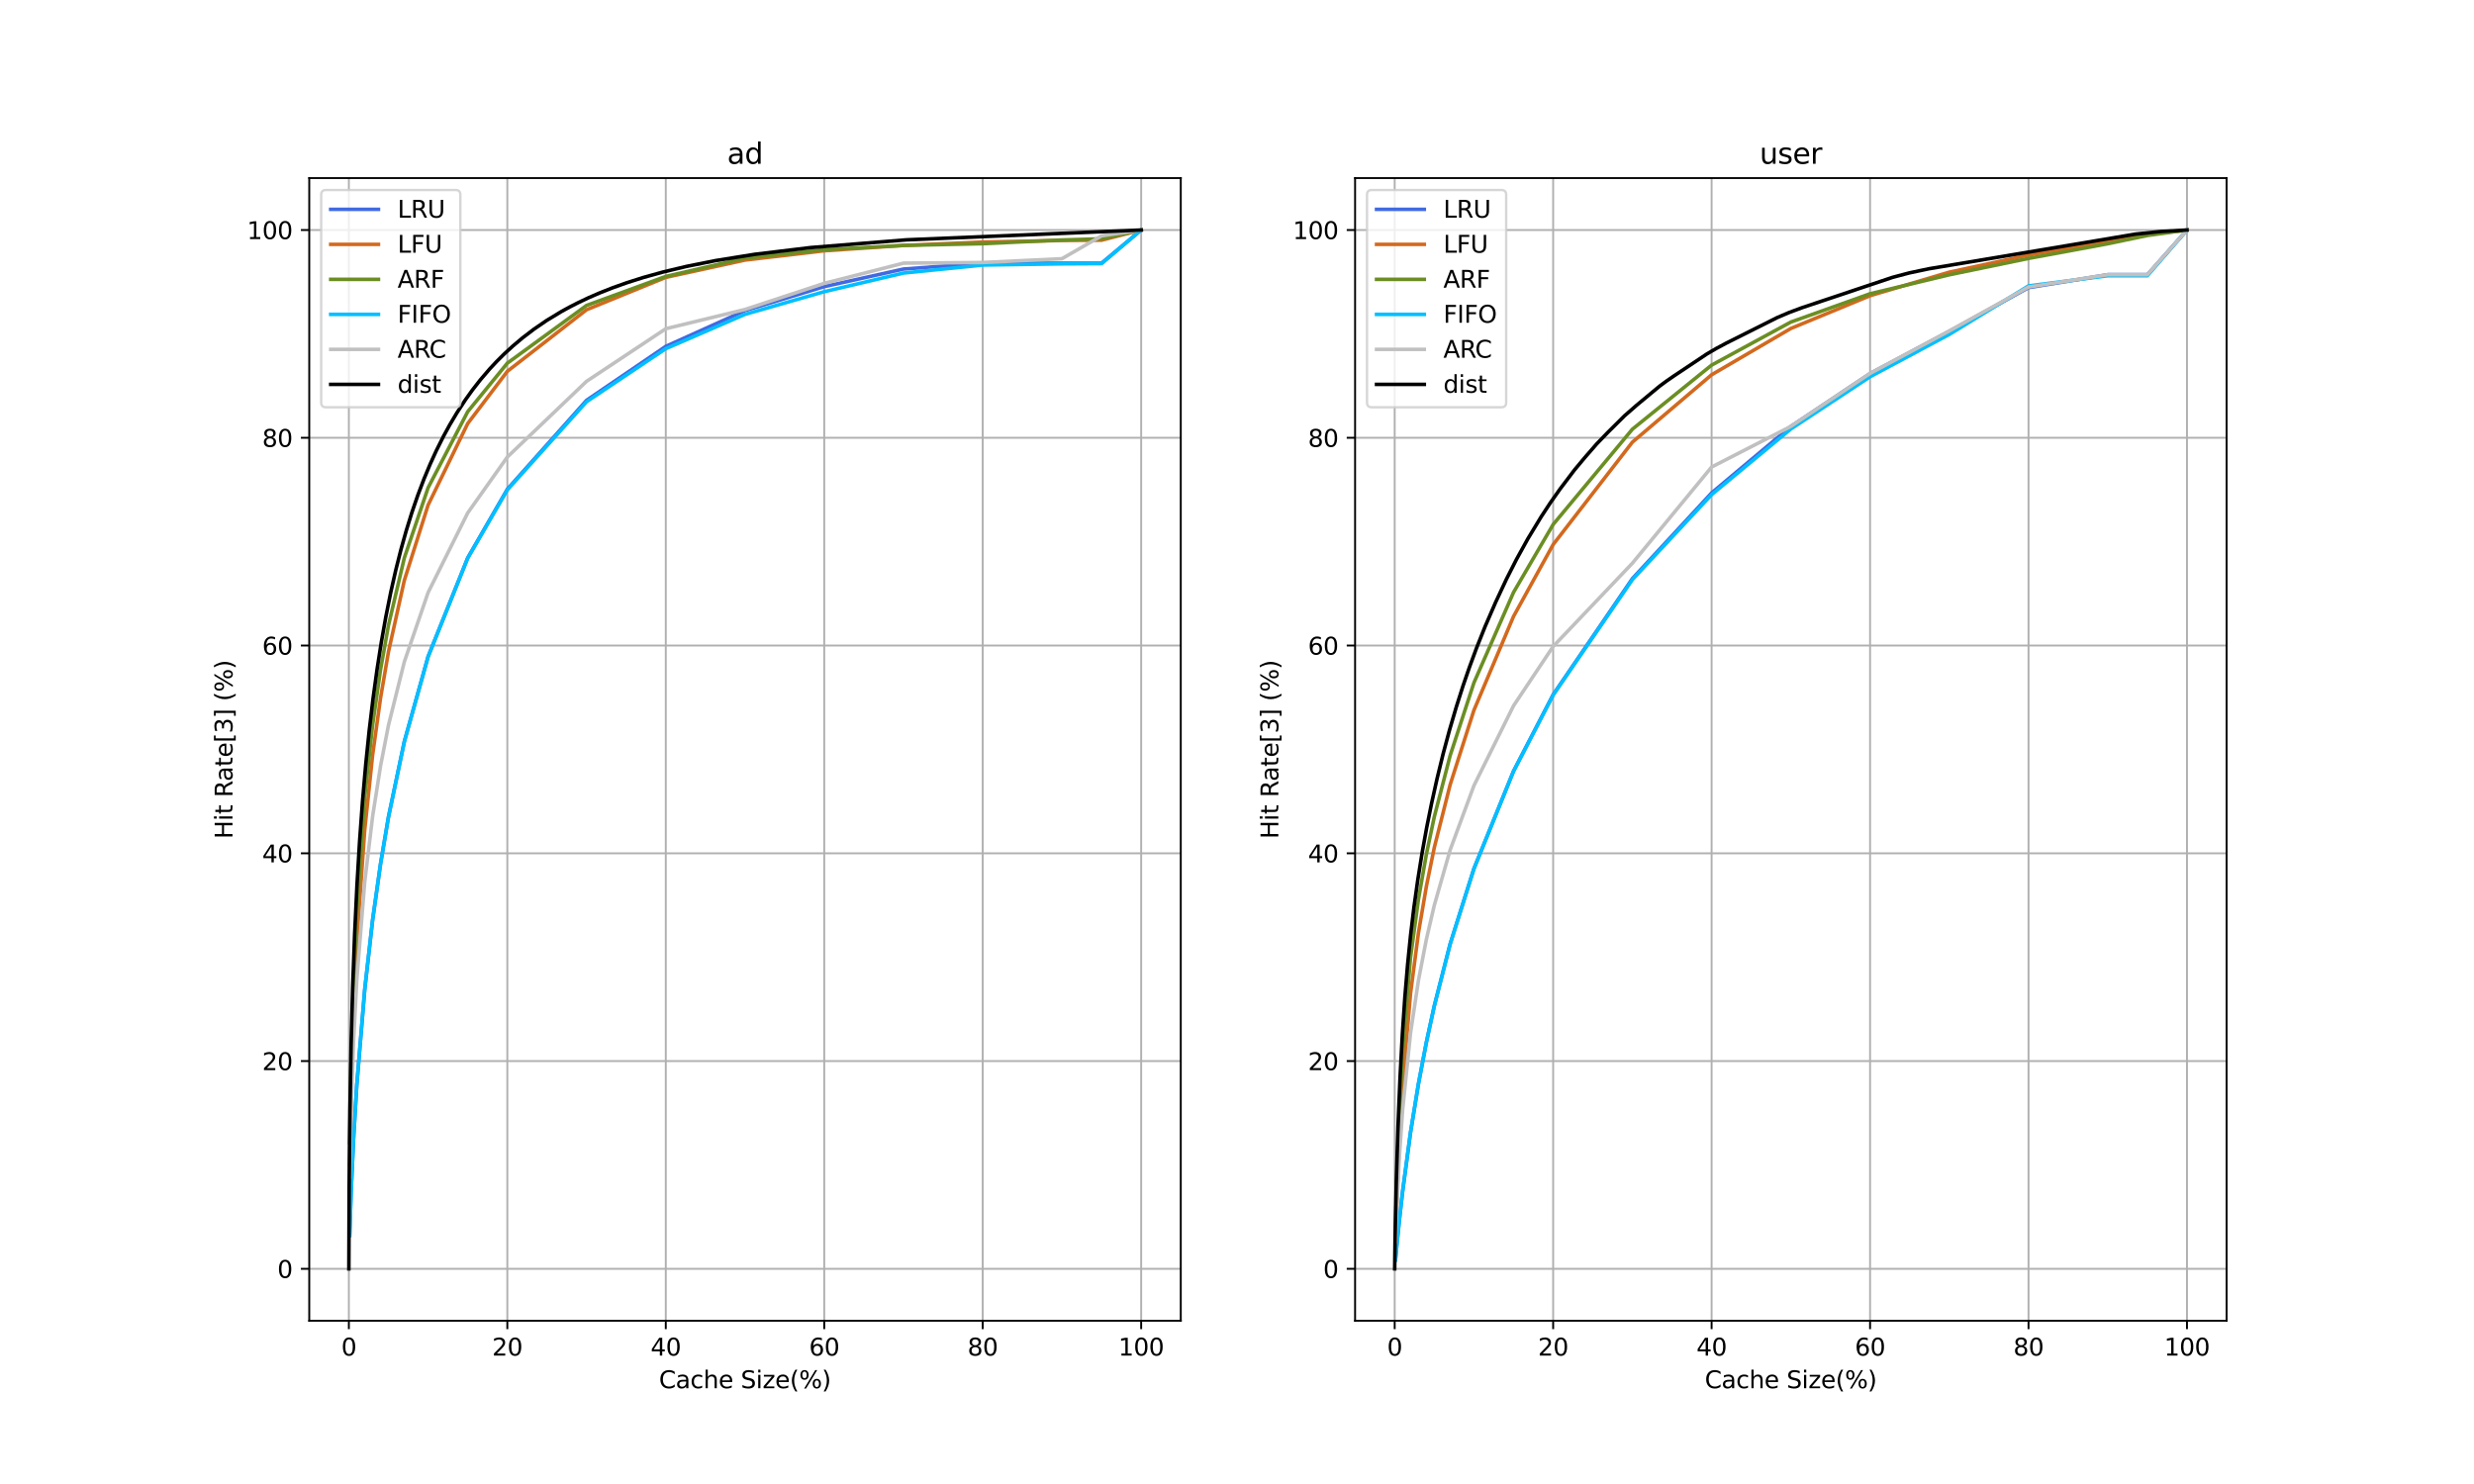 <?xml version="1.0" encoding="utf-8" standalone="no"?>
<!DOCTYPE svg PUBLIC "-//W3C//DTD SVG 1.1//EN"
  "http://www.w3.org/Graphics/SVG/1.1/DTD/svg11.dtd">
<svg xmlns:xlink="http://www.w3.org/1999/xlink" width="1036.8pt" height="622.08pt" viewBox="0 0 1036.8 622.08" xmlns="http://www.w3.org/2000/svg" version="1.1">
 <defs>
  <style type="text/css">*{stroke-linejoin: round; stroke-linecap: butt}</style>
 </defs>
 <g id="figure_1">
  <g id="patch_1">
   <path d="M 0 622.08 
L 1036.8 622.08 
L 1036.8 0 
L 0 0 
z
" style="fill: #ffffff"/>
  </g>
  <g id="axes_1">
   <g id="patch_2">
    <path d="M 129.6 553.651 
L 494.836 553.651 
L 494.836 74.65 
L 129.6 74.65 
z
" style="fill: #ffffff"/>
   </g>
   <g id="matplotlib.axis_1">
    <g id="xtick_1">
     <g id="line2d_1">
      <path d="M 146.202 553.651 
L 146.202 74.65 
" clip-path="url(#p08dc38e62d)" style="fill: none; stroke: #b0b0b0; stroke-width: 0.8; stroke-linecap: square"/>
     </g>
     <g id="line2d_2">
      <defs>
       <path id="m3d9f576bd8" d="M 0 0 
L 0 3.5 
" style="stroke: #000000; stroke-width: 0.8"/>
      </defs>
      <g>
       <use xlink:href="#m3d9f576bd8" x="146.202" y="553.651" style="stroke: #000000; stroke-width: 0.8"/>
      </g>
     </g>
     <g id="text_1">
      <!-- 0 -->
      <g transform="translate(143.02 568.25)scale(0.1 -0.1)">
       <defs>
        <path id="DejaVuSans-30" d="M 2034 4250 
Q 1547 4250 1301 3770 
Q 1056 3291 1056 2328 
Q 1056 1369 1301 889 
Q 1547 409 2034 409 
Q 2525 409 2770 889 
Q 3016 1369 3016 2328 
Q 3016 3291 2770 3770 
Q 2525 4250 2034 4250 
z
M 2034 4750 
Q 2819 4750 3233 4129 
Q 3647 3509 3647 2328 
Q 3647 1150 3233 529 
Q 2819 -91 2034 -91 
Q 1250 -91 836 529 
Q 422 1150 422 2328 
Q 422 3509 836 4129 
Q 1250 4750 2034 4750 
z
" transform="scale(0.016)"/>
       </defs>
       <use xlink:href="#DejaVuSans-30"/>
      </g>
     </g>
    </g>
    <g id="xtick_2">
     <g id="line2d_3">
      <path d="M 212.608 553.651 
L 212.608 74.65 
" clip-path="url(#p08dc38e62d)" style="fill: none; stroke: #b0b0b0; stroke-width: 0.8; stroke-linecap: square"/>
     </g>
     <g id="line2d_4">
      <g>
       <use xlink:href="#m3d9f576bd8" x="212.608" y="553.651" style="stroke: #000000; stroke-width: 0.8"/>
      </g>
     </g>
     <g id="text_2">
      <!-- 20 -->
      <g transform="translate(206.246 568.25)scale(0.1 -0.1)">
       <defs>
        <path id="DejaVuSans-32" d="M 1228 531 
L 3431 531 
L 3431 0 
L 469 0 
L 469 531 
Q 828 903 1448 1529 
Q 2069 2156 2228 2338 
Q 2531 2678 2651 2914 
Q 2772 3150 2772 3378 
Q 2772 3750 2511 3984 
Q 2250 4219 1831 4219 
Q 1534 4219 1204 4116 
Q 875 4013 500 3803 
L 500 4441 
Q 881 4594 1212 4672 
Q 1544 4750 1819 4750 
Q 2544 4750 2975 4387 
Q 3406 4025 3406 3419 
Q 3406 3131 3298 2873 
Q 3191 2616 2906 2266 
Q 2828 2175 2409 1742 
Q 1991 1309 1228 531 
z
" transform="scale(0.016)"/>
       </defs>
       <use xlink:href="#DejaVuSans-32"/>
       <use xlink:href="#DejaVuSans-30" x="63.623"/>
      </g>
     </g>
    </g>
    <g id="xtick_3">
     <g id="line2d_5">
      <path d="M 279.015 553.651 
L 279.015 74.65 
" clip-path="url(#p08dc38e62d)" style="fill: none; stroke: #b0b0b0; stroke-width: 0.8; stroke-linecap: square"/>
     </g>
     <g id="line2d_6">
      <g>
       <use xlink:href="#m3d9f576bd8" x="279.015" y="553.651" style="stroke: #000000; stroke-width: 0.8"/>
      </g>
     </g>
     <g id="text_3">
      <!-- 40 -->
      <g transform="translate(272.652 568.25)scale(0.1 -0.1)">
       <defs>
        <path id="DejaVuSans-34" d="M 2419 4116 
L 825 1625 
L 2419 1625 
L 2419 4116 
z
M 2253 4666 
L 3047 4666 
L 3047 1625 
L 3713 1625 
L 3713 1100 
L 3047 1100 
L 3047 0 
L 2419 0 
L 2419 1100 
L 313 1100 
L 313 1709 
L 2253 4666 
z
" transform="scale(0.016)"/>
       </defs>
       <use xlink:href="#DejaVuSans-34"/>
       <use xlink:href="#DejaVuSans-30" x="63.623"/>
      </g>
     </g>
    </g>
    <g id="xtick_4">
     <g id="line2d_7">
      <path d="M 345.421 553.651 
L 345.421 74.65 
" clip-path="url(#p08dc38e62d)" style="fill: none; stroke: #b0b0b0; stroke-width: 0.8; stroke-linecap: square"/>
     </g>
     <g id="line2d_8">
      <g>
       <use xlink:href="#m3d9f576bd8" x="345.421" y="553.651" style="stroke: #000000; stroke-width: 0.8"/>
      </g>
     </g>
     <g id="text_4">
      <!-- 60 -->
      <g transform="translate(339.059 568.25)scale(0.1 -0.1)">
       <defs>
        <path id="DejaVuSans-36" d="M 2113 2584 
Q 1688 2584 1439 2293 
Q 1191 2003 1191 1497 
Q 1191 994 1439 701 
Q 1688 409 2113 409 
Q 2538 409 2786 701 
Q 3034 994 3034 1497 
Q 3034 2003 2786 2293 
Q 2538 2584 2113 2584 
z
M 3366 4563 
L 3366 3988 
Q 3128 4100 2886 4159 
Q 2644 4219 2406 4219 
Q 1781 4219 1451 3797 
Q 1122 3375 1075 2522 
Q 1259 2794 1537 2939 
Q 1816 3084 2150 3084 
Q 2853 3084 3261 2657 
Q 3669 2231 3669 1497 
Q 3669 778 3244 343 
Q 2819 -91 2113 -91 
Q 1303 -91 875 529 
Q 447 1150 447 2328 
Q 447 3434 972 4092 
Q 1497 4750 2381 4750 
Q 2619 4750 2861 4703 
Q 3103 4656 3366 4563 
z
" transform="scale(0.016)"/>
       </defs>
       <use xlink:href="#DejaVuSans-36"/>
       <use xlink:href="#DejaVuSans-30" x="63.623"/>
      </g>
     </g>
    </g>
    <g id="xtick_5">
     <g id="line2d_9">
      <path d="M 411.828 553.651 
L 411.828 74.65 
" clip-path="url(#p08dc38e62d)" style="fill: none; stroke: #b0b0b0; stroke-width: 0.8; stroke-linecap: square"/>
     </g>
     <g id="line2d_10">
      <g>
       <use xlink:href="#m3d9f576bd8" x="411.828" y="553.651" style="stroke: #000000; stroke-width: 0.8"/>
      </g>
     </g>
     <g id="text_5">
      <!-- 80 -->
      <g transform="translate(405.466 568.25)scale(0.1 -0.1)">
       <defs>
        <path id="DejaVuSans-38" d="M 2034 2216 
Q 1584 2216 1326 1975 
Q 1069 1734 1069 1313 
Q 1069 891 1326 650 
Q 1584 409 2034 409 
Q 2484 409 2743 651 
Q 3003 894 3003 1313 
Q 3003 1734 2745 1975 
Q 2488 2216 2034 2216 
z
M 1403 2484 
Q 997 2584 770 2862 
Q 544 3141 544 3541 
Q 544 4100 942 4425 
Q 1341 4750 2034 4750 
Q 2731 4750 3128 4425 
Q 3525 4100 3525 3541 
Q 3525 3141 3298 2862 
Q 3072 2584 2669 2484 
Q 3125 2378 3379 2068 
Q 3634 1759 3634 1313 
Q 3634 634 3220 271 
Q 2806 -91 2034 -91 
Q 1263 -91 848 271 
Q 434 634 434 1313 
Q 434 1759 690 2068 
Q 947 2378 1403 2484 
z
M 1172 3481 
Q 1172 3119 1398 2916 
Q 1625 2713 2034 2713 
Q 2441 2713 2670 2916 
Q 2900 3119 2900 3481 
Q 2900 3844 2670 4047 
Q 2441 4250 2034 4250 
Q 1625 4250 1398 4047 
Q 1172 3844 1172 3481 
z
" transform="scale(0.016)"/>
       </defs>
       <use xlink:href="#DejaVuSans-38"/>
       <use xlink:href="#DejaVuSans-30" x="63.623"/>
      </g>
     </g>
    </g>
    <g id="xtick_6">
     <g id="line2d_11">
      <path d="M 478.235 553.651 
L 478.235 74.65 
" clip-path="url(#p08dc38e62d)" style="fill: none; stroke: #b0b0b0; stroke-width: 0.8; stroke-linecap: square"/>
     </g>
     <g id="line2d_12">
      <g>
       <use xlink:href="#m3d9f576bd8" x="478.235" y="553.651" style="stroke: #000000; stroke-width: 0.8"/>
      </g>
     </g>
     <g id="text_6">
      <!-- 100 -->
      <g transform="translate(468.691 568.25)scale(0.1 -0.1)">
       <defs>
        <path id="DejaVuSans-31" d="M 794 531 
L 1825 531 
L 1825 4091 
L 703 3866 
L 703 4441 
L 1819 4666 
L 2450 4666 
L 2450 531 
L 3481 531 
L 3481 0 
L 794 0 
L 794 531 
z
" transform="scale(0.016)"/>
       </defs>
       <use xlink:href="#DejaVuSans-31"/>
       <use xlink:href="#DejaVuSans-30" x="63.623"/>
       <use xlink:href="#DejaVuSans-30" x="127.246"/>
      </g>
     </g>
    </g>
    <g id="text_7">
     <!-- Cache Size(%) -->
     <g transform="translate(276.163 581.928)scale(0.1 -0.1)">
      <defs>
       <path id="DejaVuSans-43" d="M 4122 4306 
L 4122 3641 
Q 3803 3938 3442 4084 
Q 3081 4231 2675 4231 
Q 1875 4231 1450 3742 
Q 1025 3253 1025 2328 
Q 1025 1406 1450 917 
Q 1875 428 2675 428 
Q 3081 428 3442 575 
Q 3803 722 4122 1019 
L 4122 359 
Q 3791 134 3420 21 
Q 3050 -91 2638 -91 
Q 1578 -91 968 557 
Q 359 1206 359 2328 
Q 359 3453 968 4101 
Q 1578 4750 2638 4750 
Q 3056 4750 3426 4639 
Q 3797 4528 4122 4306 
z
" transform="scale(0.016)"/>
       <path id="DejaVuSans-61" d="M 2194 1759 
Q 1497 1759 1228 1600 
Q 959 1441 959 1056 
Q 959 750 1161 570 
Q 1363 391 1709 391 
Q 2188 391 2477 730 
Q 2766 1069 2766 1631 
L 2766 1759 
L 2194 1759 
z
M 3341 1997 
L 3341 0 
L 2766 0 
L 2766 531 
Q 2569 213 2275 61 
Q 1981 -91 1556 -91 
Q 1019 -91 701 211 
Q 384 513 384 1019 
Q 384 1609 779 1909 
Q 1175 2209 1959 2209 
L 2766 2209 
L 2766 2266 
Q 2766 2663 2505 2880 
Q 2244 3097 1772 3097 
Q 1472 3097 1187 3025 
Q 903 2953 641 2809 
L 641 3341 
Q 956 3463 1253 3523 
Q 1550 3584 1831 3584 
Q 2591 3584 2966 3190 
Q 3341 2797 3341 1997 
z
" transform="scale(0.016)"/>
       <path id="DejaVuSans-63" d="M 3122 3366 
L 3122 2828 
Q 2878 2963 2633 3030 
Q 2388 3097 2138 3097 
Q 1578 3097 1268 2742 
Q 959 2388 959 1747 
Q 959 1106 1268 751 
Q 1578 397 2138 397 
Q 2388 397 2633 464 
Q 2878 531 3122 666 
L 3122 134 
Q 2881 22 2623 -34 
Q 2366 -91 2075 -91 
Q 1284 -91 818 406 
Q 353 903 353 1747 
Q 353 2603 823 3093 
Q 1294 3584 2113 3584 
Q 2378 3584 2631 3529 
Q 2884 3475 3122 3366 
z
" transform="scale(0.016)"/>
       <path id="DejaVuSans-68" d="M 3513 2113 
L 3513 0 
L 2938 0 
L 2938 2094 
Q 2938 2591 2744 2837 
Q 2550 3084 2163 3084 
Q 1697 3084 1428 2787 
Q 1159 2491 1159 1978 
L 1159 0 
L 581 0 
L 581 4863 
L 1159 4863 
L 1159 2956 
Q 1366 3272 1645 3428 
Q 1925 3584 2291 3584 
Q 2894 3584 3203 3211 
Q 3513 2838 3513 2113 
z
" transform="scale(0.016)"/>
       <path id="DejaVuSans-65" d="M 3597 1894 
L 3597 1613 
L 953 1613 
Q 991 1019 1311 708 
Q 1631 397 2203 397 
Q 2534 397 2845 478 
Q 3156 559 3463 722 
L 3463 178 
Q 3153 47 2828 -22 
Q 2503 -91 2169 -91 
Q 1331 -91 842 396 
Q 353 884 353 1716 
Q 353 2575 817 3079 
Q 1281 3584 2069 3584 
Q 2775 3584 3186 3129 
Q 3597 2675 3597 1894 
z
M 3022 2063 
Q 3016 2534 2758 2815 
Q 2500 3097 2075 3097 
Q 1594 3097 1305 2825 
Q 1016 2553 972 2059 
L 3022 2063 
z
" transform="scale(0.016)"/>
       <path id="DejaVuSans-20" transform="scale(0.016)"/>
       <path id="DejaVuSans-53" d="M 3425 4513 
L 3425 3897 
Q 3066 4069 2747 4153 
Q 2428 4238 2131 4238 
Q 1616 4238 1336 4038 
Q 1056 3838 1056 3469 
Q 1056 3159 1242 3001 
Q 1428 2844 1947 2747 
L 2328 2669 
Q 3034 2534 3370 2195 
Q 3706 1856 3706 1288 
Q 3706 609 3251 259 
Q 2797 -91 1919 -91 
Q 1588 -91 1214 -16 
Q 841 59 441 206 
L 441 856 
Q 825 641 1194 531 
Q 1563 422 1919 422 
Q 2459 422 2753 634 
Q 3047 847 3047 1241 
Q 3047 1584 2836 1778 
Q 2625 1972 2144 2069 
L 1759 2144 
Q 1053 2284 737 2584 
Q 422 2884 422 3419 
Q 422 4038 858 4394 
Q 1294 4750 2059 4750 
Q 2388 4750 2728 4690 
Q 3069 4631 3425 4513 
z
" transform="scale(0.016)"/>
       <path id="DejaVuSans-69" d="M 603 3500 
L 1178 3500 
L 1178 0 
L 603 0 
L 603 3500 
z
M 603 4863 
L 1178 4863 
L 1178 4134 
L 603 4134 
L 603 4863 
z
" transform="scale(0.016)"/>
       <path id="DejaVuSans-7a" d="M 353 3500 
L 3084 3500 
L 3084 2975 
L 922 459 
L 3084 459 
L 3084 0 
L 275 0 
L 275 525 
L 2438 3041 
L 353 3041 
L 353 3500 
z
" transform="scale(0.016)"/>
       <path id="DejaVuSans-28" d="M 1984 4856 
Q 1566 4138 1362 3434 
Q 1159 2731 1159 2009 
Q 1159 1288 1364 580 
Q 1569 -128 1984 -844 
L 1484 -844 
Q 1016 -109 783 600 
Q 550 1309 550 2009 
Q 550 2706 781 3412 
Q 1013 4119 1484 4856 
L 1984 4856 
z
" transform="scale(0.016)"/>
       <path id="DejaVuSans-25" d="M 4653 2053 
Q 4381 2053 4226 1822 
Q 4072 1591 4072 1178 
Q 4072 772 4226 539 
Q 4381 306 4653 306 
Q 4919 306 5073 539 
Q 5228 772 5228 1178 
Q 5228 1588 5073 1820 
Q 4919 2053 4653 2053 
z
M 4653 2450 
Q 5147 2450 5437 2106 
Q 5728 1763 5728 1178 
Q 5728 594 5436 251 
Q 5144 -91 4653 -91 
Q 4153 -91 3862 251 
Q 3572 594 3572 1178 
Q 3572 1766 3864 2108 
Q 4156 2450 4653 2450 
z
M 1428 4353 
Q 1159 4353 1004 4120 
Q 850 3888 850 3481 
Q 850 3069 1003 2837 
Q 1156 2606 1428 2606 
Q 1700 2606 1854 2837 
Q 2009 3069 2009 3481 
Q 2009 3884 1853 4118 
Q 1697 4353 1428 4353 
z
M 4250 4750 
L 4750 4750 
L 1831 -91 
L 1331 -91 
L 4250 4750 
z
M 1428 4750 
Q 1922 4750 2215 4408 
Q 2509 4066 2509 3481 
Q 2509 2891 2217 2550 
Q 1925 2209 1428 2209 
Q 931 2209 642 2551 
Q 353 2894 353 3481 
Q 353 4063 643 4406 
Q 934 4750 1428 4750 
z
" transform="scale(0.016)"/>
       <path id="DejaVuSans-29" d="M 513 4856 
L 1013 4856 
Q 1481 4119 1714 3412 
Q 1947 2706 1947 2009 
Q 1947 1309 1714 600 
Q 1481 -109 1013 -844 
L 513 -844 
Q 928 -128 1133 580 
Q 1338 1288 1338 2009 
Q 1338 2731 1133 3434 
Q 928 4138 513 4856 
z
" transform="scale(0.016)"/>
      </defs>
      <use xlink:href="#DejaVuSans-43"/>
      <use xlink:href="#DejaVuSans-61" x="69.824"/>
      <use xlink:href="#DejaVuSans-63" x="131.104"/>
      <use xlink:href="#DejaVuSans-68" x="186.084"/>
      <use xlink:href="#DejaVuSans-65" x="249.463"/>
      <use xlink:href="#DejaVuSans-20" x="310.986"/>
      <use xlink:href="#DejaVuSans-53" x="342.773"/>
      <use xlink:href="#DejaVuSans-69" x="406.25"/>
      <use xlink:href="#DejaVuSans-7a" x="434.033"/>
      <use xlink:href="#DejaVuSans-65" x="486.523"/>
      <use xlink:href="#DejaVuSans-28" x="548.047"/>
      <use xlink:href="#DejaVuSans-25" x="587.061"/>
      <use xlink:href="#DejaVuSans-29" x="682.08"/>
     </g>
    </g>
   </g>
   <g id="matplotlib.axis_2">
    <g id="ytick_1">
     <g id="line2d_13">
      <path d="M 129.6 531.878 
L 494.836 531.878 
" clip-path="url(#p08dc38e62d)" style="fill: none; stroke: #b0b0b0; stroke-width: 0.8; stroke-linecap: square"/>
     </g>
     <g id="line2d_14">
      <defs>
       <path id="m24eede1ba6" d="M 0 0 
L -3.5 0 
" style="stroke: #000000; stroke-width: 0.8"/>
      </defs>
      <g>
       <use xlink:href="#m24eede1ba6" x="129.6" y="531.878" style="stroke: #000000; stroke-width: 0.8"/>
      </g>
     </g>
     <g id="text_8">
      <!-- 0 -->
      <g transform="translate(116.237 535.678)scale(0.1 -0.1)">
       <use xlink:href="#DejaVuSans-30"/>
      </g>
     </g>
    </g>
    <g id="ytick_2">
     <g id="line2d_15">
      <path d="M 129.6 444.787 
L 494.836 444.787 
" clip-path="url(#p08dc38e62d)" style="fill: none; stroke: #b0b0b0; stroke-width: 0.8; stroke-linecap: square"/>
     </g>
     <g id="line2d_16">
      <g>
       <use xlink:href="#m24eede1ba6" x="129.6" y="444.787" style="stroke: #000000; stroke-width: 0.8"/>
      </g>
     </g>
     <g id="text_9">
      <!-- 20 -->
      <g transform="translate(109.875 448.586)scale(0.1 -0.1)">
       <use xlink:href="#DejaVuSans-32"/>
       <use xlink:href="#DejaVuSans-30" x="63.623"/>
      </g>
     </g>
    </g>
    <g id="ytick_3">
     <g id="line2d_17">
      <path d="M 129.6 357.696 
L 494.836 357.696 
" clip-path="url(#p08dc38e62d)" style="fill: none; stroke: #b0b0b0; stroke-width: 0.8; stroke-linecap: square"/>
     </g>
     <g id="line2d_18">
      <g>
       <use xlink:href="#m24eede1ba6" x="129.6" y="357.696" style="stroke: #000000; stroke-width: 0.8"/>
      </g>
     </g>
     <g id="text_10">
      <!-- 40 -->
      <g transform="translate(109.875 361.495)scale(0.1 -0.1)">
       <use xlink:href="#DejaVuSans-34"/>
       <use xlink:href="#DejaVuSans-30" x="63.623"/>
      </g>
     </g>
    </g>
    <g id="ytick_4">
     <g id="line2d_19">
      <path d="M 129.6 270.605 
L 494.836 270.605 
" clip-path="url(#p08dc38e62d)" style="fill: none; stroke: #b0b0b0; stroke-width: 0.8; stroke-linecap: square"/>
     </g>
     <g id="line2d_20">
      <g>
       <use xlink:href="#m24eede1ba6" x="129.6" y="270.605" style="stroke: #000000; stroke-width: 0.8"/>
      </g>
     </g>
     <g id="text_11">
      <!-- 60 -->
      <g transform="translate(109.875 274.404)scale(0.1 -0.1)">
       <use xlink:href="#DejaVuSans-36"/>
       <use xlink:href="#DejaVuSans-30" x="63.623"/>
      </g>
     </g>
    </g>
    <g id="ytick_5">
     <g id="line2d_21">
      <path d="M 129.6 183.514 
L 494.836 183.514 
" clip-path="url(#p08dc38e62d)" style="fill: none; stroke: #b0b0b0; stroke-width: 0.8; stroke-linecap: square"/>
     </g>
     <g id="line2d_22">
      <g>
       <use xlink:href="#m24eede1ba6" x="129.6" y="183.514" style="stroke: #000000; stroke-width: 0.8"/>
      </g>
     </g>
     <g id="text_12">
      <!-- 80 -->
      <g transform="translate(109.875 187.313)scale(0.1 -0.1)">
       <use xlink:href="#DejaVuSans-38"/>
       <use xlink:href="#DejaVuSans-30" x="63.623"/>
      </g>
     </g>
    </g>
    <g id="ytick_6">
     <g id="line2d_23">
      <path d="M 129.6 96.422 
L 494.836 96.422 
" clip-path="url(#p08dc38e62d)" style="fill: none; stroke: #b0b0b0; stroke-width: 0.8; stroke-linecap: square"/>
     </g>
     <g id="line2d_24">
      <g>
       <use xlink:href="#m24eede1ba6" x="129.6" y="96.422" style="stroke: #000000; stroke-width: 0.8"/>
      </g>
     </g>
     <g id="text_13">
      <!-- 100 -->
      <g transform="translate(103.513 100.222)scale(0.1 -0.1)">
       <use xlink:href="#DejaVuSans-31"/>
       <use xlink:href="#DejaVuSans-30" x="63.623"/>
       <use xlink:href="#DejaVuSans-30" x="127.246"/>
      </g>
     </g>
    </g>
    <g id="text_14">
     <!-- Hit Rate[3] (%) -->
     <g transform="translate(97.433 351.636)rotate(-90)scale(0.1 -0.1)">
      <defs>
       <path id="DejaVuSans-48" d="M 628 4666 
L 1259 4666 
L 1259 2753 
L 3553 2753 
L 3553 4666 
L 4184 4666 
L 4184 0 
L 3553 0 
L 3553 2222 
L 1259 2222 
L 1259 0 
L 628 0 
L 628 4666 
z
" transform="scale(0.016)"/>
       <path id="DejaVuSans-74" d="M 1172 4494 
L 1172 3500 
L 2356 3500 
L 2356 3053 
L 1172 3053 
L 1172 1153 
Q 1172 725 1289 603 
Q 1406 481 1766 481 
L 2356 481 
L 2356 0 
L 1766 0 
Q 1100 0 847 248 
Q 594 497 594 1153 
L 594 3053 
L 172 3053 
L 172 3500 
L 594 3500 
L 594 4494 
L 1172 4494 
z
" transform="scale(0.016)"/>
       <path id="DejaVuSans-52" d="M 2841 2188 
Q 3044 2119 3236 1894 
Q 3428 1669 3622 1275 
L 4263 0 
L 3584 0 
L 2988 1197 
Q 2756 1666 2539 1819 
Q 2322 1972 1947 1972 
L 1259 1972 
L 1259 0 
L 628 0 
L 628 4666 
L 2053 4666 
Q 2853 4666 3247 4331 
Q 3641 3997 3641 3322 
Q 3641 2881 3436 2590 
Q 3231 2300 2841 2188 
z
M 1259 4147 
L 1259 2491 
L 2053 2491 
Q 2509 2491 2742 2702 
Q 2975 2913 2975 3322 
Q 2975 3731 2742 3939 
Q 2509 4147 2053 4147 
L 1259 4147 
z
" transform="scale(0.016)"/>
       <path id="DejaVuSans-5b" d="M 550 4863 
L 1875 4863 
L 1875 4416 
L 1125 4416 
L 1125 -397 
L 1875 -397 
L 1875 -844 
L 550 -844 
L 550 4863 
z
" transform="scale(0.016)"/>
       <path id="DejaVuSans-33" d="M 2597 2516 
Q 3050 2419 3304 2112 
Q 3559 1806 3559 1356 
Q 3559 666 3084 287 
Q 2609 -91 1734 -91 
Q 1441 -91 1130 -33 
Q 819 25 488 141 
L 488 750 
Q 750 597 1062 519 
Q 1375 441 1716 441 
Q 2309 441 2620 675 
Q 2931 909 2931 1356 
Q 2931 1769 2642 2001 
Q 2353 2234 1838 2234 
L 1294 2234 
L 1294 2753 
L 1863 2753 
Q 2328 2753 2575 2939 
Q 2822 3125 2822 3475 
Q 2822 3834 2567 4026 
Q 2313 4219 1838 4219 
Q 1578 4219 1281 4162 
Q 984 4106 628 3988 
L 628 4550 
Q 988 4650 1302 4700 
Q 1616 4750 1894 4750 
Q 2613 4750 3031 4423 
Q 3450 4097 3450 3541 
Q 3450 3153 3228 2886 
Q 3006 2619 2597 2516 
z
" transform="scale(0.016)"/>
       <path id="DejaVuSans-5d" d="M 1947 4863 
L 1947 -844 
L 622 -844 
L 622 -397 
L 1369 -397 
L 1369 4416 
L 622 4416 
L 622 4863 
L 1947 4863 
z
" transform="scale(0.016)"/>
      </defs>
      <use xlink:href="#DejaVuSans-48"/>
      <use xlink:href="#DejaVuSans-69" x="75.195"/>
      <use xlink:href="#DejaVuSans-74" x="102.979"/>
      <use xlink:href="#DejaVuSans-20" x="142.188"/>
      <use xlink:href="#DejaVuSans-52" x="173.975"/>
      <use xlink:href="#DejaVuSans-61" x="241.207"/>
      <use xlink:href="#DejaVuSans-74" x="302.486"/>
      <use xlink:href="#DejaVuSans-65" x="341.695"/>
      <use xlink:href="#DejaVuSans-5b" x="403.219"/>
      <use xlink:href="#DejaVuSans-33" x="442.232"/>
      <use xlink:href="#DejaVuSans-5d" x="505.855"/>
      <use xlink:href="#DejaVuSans-20" x="544.869"/>
      <use xlink:href="#DejaVuSans-28" x="576.656"/>
      <use xlink:href="#DejaVuSans-25" x="615.67"/>
      <use xlink:href="#DejaVuSans-29" x="710.689"/>
     </g>
    </g>
   </g>
   <g id="line2d_25">
    <path d="M 146.534 517.832 
L 147.198 498.351 
L 148.194 476.884 
L 149.522 454.845 
L 152.842 414.859 
L 156.163 385.523 
L 159.483 362.064 
L 162.803 342.438 
L 169.444 310.844 
L 179.405 275.237 
L 196.007 233.832 
L 212.608 205.074 
L 245.812 167.799 
L 279.015 145.193 
L 312.218 130.181 
L 345.421 120.141 
L 378.625 112.783 
L 411.828 110.307 
L 445.031 110.307 
L 461.633 110.307 
L 478.235 96.422 
" clip-path="url(#p08dc38e62d)" style="fill: none; stroke: #4169e1; stroke-width: 1.5; stroke-linecap: square"/>
   </g>
   <g id="line2d_26">
    <path d="M 146.534 488.29 
L 147.198 454.797 
L 148.194 423.219 
L 149.522 394.978 
L 152.842 348.056 
L 156.163 316.447 
L 159.483 292.575 
L 162.803 273.226 
L 169.444 243.305 
L 179.405 211.723 
L 196.007 177.545 
L 212.608 155.665 
L 245.812 129.838 
L 279.015 116.276 
L 312.218 109.013 
L 345.421 105.122 
L 378.625 102.882 
L 411.828 101.464 
L 445.031 100.805 
L 461.633 100.692 
L 478.235 96.422 
" clip-path="url(#p08dc38e62d)" style="fill: none; stroke: #d2691e; stroke-width: 1.5; stroke-linecap: square"/>
   </g>
   <g id="line2d_27">
    <path d="M 146.534 479.025 
L 147.198 441.921 
L 148.194 410.816 
L 149.522 381.657 
L 152.842 334.187 
L 156.163 303.867 
L 159.483 280.658 
L 162.803 262.113 
L 169.444 233.872 
L 179.405 204.457 
L 196.007 172.566 
L 212.608 152.233 
L 245.812 128.028 
L 279.015 115.877 
L 312.218 108.208 
L 345.421 104.643 
L 378.625 102.881 
L 411.828 102.151 
L 445.031 100.589 
L 461.633 100.09 
L 478.235 96.422 
" clip-path="url(#p08dc38e62d)" style="fill: none; stroke: #6b8e23; stroke-width: 1.5; stroke-linecap: square"/>
   </g>
   <g id="line2d_28">
    <path d="M 146.534 517.832 
L 147.198 498.351 
L 148.194 476.885 
L 149.522 454.847 
L 152.842 414.865 
L 156.163 385.536 
L 159.483 362.084 
L 162.803 342.468 
L 169.444 310.892 
L 179.405 275.323 
L 196.007 234.011 
L 212.608 205.371 
L 245.812 168.402 
L 279.015 146.161 
L 312.218 131.767 
L 345.421 122.272 
L 378.625 114.458 
L 411.828 111.104 
L 445.031 110.605 
L 461.633 110.516 
L 478.235 96.422 
" clip-path="url(#p08dc38e62d)" style="fill: none; stroke: #00bfff; stroke-width: 1.5; stroke-linecap: square"/>
   </g>
   <g id="line2d_29">
    <path d="M 146.534 493.316 
L 147.198 463.21 
L 148.194 435.847 
L 149.522 410.826 
L 152.842 369.768 
L 156.163 342.109 
L 159.483 321.076 
L 162.803 303.997 
L 169.444 277.437 
L 179.405 248.393 
L 196.007 215.021 
L 212.608 191.579 
L 245.812 159.846 
L 279.015 137.795 
L 312.218 129.727 
L 345.421 118.766 
L 378.625 110.307 
L 411.828 110.039 
L 445.031 108.448 
L 461.633 98.86 
L 478.235 96.422 
" clip-path="url(#p08dc38e62d)" style="fill: none; stroke: #c0c0c0; stroke-width: 1.5; stroke-linecap: square"/>
   </g>
   <g id="line2d_30">
    <path d="M 146.202 531.878 
L 146.324 497.314 
L 146.652 465.29 
L 147.153 437.646 
L 147.809 413.425 
L 148.619 391.534 
L 149.593 371.14 
L 150.699 352.641 
L 151.93 335.777 
L 153.283 320.308 
L 154.728 306.254 
L 156.327 292.883 
L 158.028 280.524 
L 159.787 269.303 
L 161.695 258.567 
L 163.76 248.281 
L 165.884 238.866 
L 168.049 230.291 
L 170.241 222.473 
L 172.618 214.814 
L 175.117 207.541 
L 177.717 200.692 
L 180.34 194.41 
L 182.877 188.854 
L 185.823 182.953 
L 188.453 178.134 
L 191.48 173.043 
L 195.002 167.654 
L 197.963 163.517 
L 201.32 159.211 
L 205.228 154.646 
L 208.121 151.548 
L 211.312 148.372 
L 214.898 145.078 
L 218.981 141.639 
L 223.693 138.038 
L 229.062 134.357 
L 235.278 130.59 
L 238.735 128.694 
L 242.464 126.794 
L 246.717 124.783 
L 251.369 122.766 
L 256.659 120.674 
L 262.75 118.501 
L 269.654 116.308 
L 277.828 114.031 
L 287.587 111.697 
L 299.938 109.228 
L 316.247 106.613 
L 339.729 103.779 
L 379.815 100.538 
L 478.235 96.422 
L 478.235 96.422 
" clip-path="url(#p08dc38e62d)" style="fill: none; stroke: #000000; stroke-width: 1.5; stroke-linecap: square"/>
   </g>
   <g id="patch_3">
    <path d="M 129.6 553.651 
L 129.6 74.65 
" style="fill: none; stroke: #000000; stroke-width: 0.8; stroke-linejoin: miter; stroke-linecap: square"/>
   </g>
   <g id="patch_4">
    <path d="M 494.836 553.651 
L 494.836 74.65 
" style="fill: none; stroke: #000000; stroke-width: 0.8; stroke-linejoin: miter; stroke-linecap: square"/>
   </g>
   <g id="patch_5">
    <path d="M 129.6 553.651 
L 494.836 553.651 
" style="fill: none; stroke: #000000; stroke-width: 0.8; stroke-linejoin: miter; stroke-linecap: square"/>
   </g>
   <g id="patch_6">
    <path d="M 129.6 74.65 
L 494.836 74.65 
" style="fill: none; stroke: #000000; stroke-width: 0.8; stroke-linejoin: miter; stroke-linecap: square"/>
   </g>
   <g id="text_15">
    <!-- ad -->
    <g transform="translate(304.732 68.65)scale(0.12 -0.12)">
     <defs>
      <path id="DejaVuSans-64" d="M 2906 2969 
L 2906 4863 
L 3481 4863 
L 3481 0 
L 2906 0 
L 2906 525 
Q 2725 213 2448 61 
Q 2172 -91 1784 -91 
Q 1150 -91 751 415 
Q 353 922 353 1747 
Q 353 2572 751 3078 
Q 1150 3584 1784 3584 
Q 2172 3584 2448 3432 
Q 2725 3281 2906 2969 
z
M 947 1747 
Q 947 1113 1208 752 
Q 1469 391 1925 391 
Q 2381 391 2643 752 
Q 2906 1113 2906 1747 
Q 2906 2381 2643 2742 
Q 2381 3103 1925 3103 
Q 1469 3103 1208 2742 
Q 947 2381 947 1747 
z
" transform="scale(0.016)"/>
     </defs>
     <use xlink:href="#DejaVuSans-61"/>
     <use xlink:href="#DejaVuSans-64" x="61.279"/>
    </g>
   </g>
   <g id="legend_1">
    <g id="patch_7">
     <path d="M 136.6 170.718 
L 190.925 170.718 
Q 192.925 170.718 192.925 168.718 
L 192.925 81.65 
Q 192.925 79.65 190.925 79.65 
L 136.6 79.65 
Q 134.6 79.65 134.6 81.65 
L 134.6 168.718 
Q 134.6 170.718 136.6 170.718 
z
" style="fill: #ffffff; opacity: 0.8; stroke: #cccccc; stroke-linejoin: miter"/>
    </g>
    <g id="line2d_31">
     <path d="M 138.6 87.748 
L 148.6 87.748 
L 158.6 87.748 
" style="fill: none; stroke: #4169e1; stroke-width: 1.5; stroke-linecap: square"/>
    </g>
    <g id="text_16">
     <!-- LRU -->
     <g transform="translate(166.6 91.248)scale(0.1 -0.1)">
      <defs>
       <path id="DejaVuSans-4c" d="M 628 4666 
L 1259 4666 
L 1259 531 
L 3531 531 
L 3531 0 
L 628 0 
L 628 4666 
z
" transform="scale(0.016)"/>
       <path id="DejaVuSans-55" d="M 556 4666 
L 1191 4666 
L 1191 1831 
Q 1191 1081 1462 751 
Q 1734 422 2344 422 
Q 2950 422 3222 751 
Q 3494 1081 3494 1831 
L 3494 4666 
L 4128 4666 
L 4128 1753 
Q 4128 841 3676 375 
Q 3225 -91 2344 -91 
Q 1459 -91 1007 375 
Q 556 841 556 1753 
L 556 4666 
z
" transform="scale(0.016)"/>
      </defs>
      <use xlink:href="#DejaVuSans-4c"/>
      <use xlink:href="#DejaVuSans-52" x="55.713"/>
      <use xlink:href="#DejaVuSans-55" x="125.195"/>
     </g>
    </g>
    <g id="line2d_32">
     <path d="M 138.6 102.426 
L 148.6 102.426 
L 158.6 102.426 
" style="fill: none; stroke: #d2691e; stroke-width: 1.5; stroke-linecap: square"/>
    </g>
    <g id="text_17">
     <!-- LFU -->
     <g transform="translate(166.6 105.926)scale(0.1 -0.1)">
      <defs>
       <path id="DejaVuSans-46" d="M 628 4666 
L 3309 4666 
L 3309 4134 
L 1259 4134 
L 1259 2759 
L 3109 2759 
L 3109 2228 
L 1259 2228 
L 1259 0 
L 628 0 
L 628 4666 
z
" transform="scale(0.016)"/>
      </defs>
      <use xlink:href="#DejaVuSans-4c"/>
      <use xlink:href="#DejaVuSans-46" x="55.713"/>
      <use xlink:href="#DejaVuSans-55" x="113.232"/>
     </g>
    </g>
    <g id="line2d_33">
     <path d="M 138.6 117.104 
L 148.6 117.104 
L 158.6 117.104 
" style="fill: none; stroke: #6b8e23; stroke-width: 1.5; stroke-linecap: square"/>
    </g>
    <g id="text_18">
     <!-- ARF -->
     <g transform="translate(166.6 120.604)scale(0.1 -0.1)">
      <defs>
       <path id="DejaVuSans-41" d="M 2188 4044 
L 1331 1722 
L 3047 1722 
L 2188 4044 
z
M 1831 4666 
L 2547 4666 
L 4325 0 
L 3669 0 
L 3244 1197 
L 1141 1197 
L 716 0 
L 50 0 
L 1831 4666 
z
" transform="scale(0.016)"/>
      </defs>
      <use xlink:href="#DejaVuSans-41"/>
      <use xlink:href="#DejaVuSans-52" x="68.408"/>
      <use xlink:href="#DejaVuSans-46" x="137.891"/>
     </g>
    </g>
    <g id="line2d_34">
     <path d="M 138.6 131.782 
L 148.6 131.782 
L 158.6 131.782 
" style="fill: none; stroke: #00bfff; stroke-width: 1.5; stroke-linecap: square"/>
    </g>
    <g id="text_19">
     <!-- FIFO -->
     <g transform="translate(166.6 135.282)scale(0.1 -0.1)">
      <defs>
       <path id="DejaVuSans-49" d="M 628 4666 
L 1259 4666 
L 1259 0 
L 628 0 
L 628 4666 
z
" transform="scale(0.016)"/>
       <path id="DejaVuSans-4f" d="M 2522 4238 
Q 1834 4238 1429 3725 
Q 1025 3213 1025 2328 
Q 1025 1447 1429 934 
Q 1834 422 2522 422 
Q 3209 422 3611 934 
Q 4013 1447 4013 2328 
Q 4013 3213 3611 3725 
Q 3209 4238 2522 4238 
z
M 2522 4750 
Q 3503 4750 4090 4092 
Q 4678 3434 4678 2328 
Q 4678 1225 4090 567 
Q 3503 -91 2522 -91 
Q 1538 -91 948 565 
Q 359 1222 359 2328 
Q 359 3434 948 4092 
Q 1538 4750 2522 4750 
z
" transform="scale(0.016)"/>
      </defs>
      <use xlink:href="#DejaVuSans-46"/>
      <use xlink:href="#DejaVuSans-49" x="57.52"/>
      <use xlink:href="#DejaVuSans-46" x="87.012"/>
      <use xlink:href="#DejaVuSans-4f" x="144.531"/>
     </g>
    </g>
    <g id="line2d_35">
     <path d="M 138.6 146.461 
L 148.6 146.461 
L 158.6 146.461 
" style="fill: none; stroke: #c0c0c0; stroke-width: 1.5; stroke-linecap: square"/>
    </g>
    <g id="text_20">
     <!-- ARC -->
     <g transform="translate(166.6 149.961)scale(0.1 -0.1)">
      <use xlink:href="#DejaVuSans-41"/>
      <use xlink:href="#DejaVuSans-52" x="68.408"/>
      <use xlink:href="#DejaVuSans-43" x="132.891"/>
     </g>
    </g>
    <g id="line2d_36">
     <path d="M 138.6 161.139 
L 148.6 161.139 
L 158.6 161.139 
" style="fill: none; stroke: #000000; stroke-width: 1.5; stroke-linecap: square"/>
    </g>
    <g id="text_21">
     <!-- dist -->
     <g transform="translate(166.6 164.639)scale(0.1 -0.1)">
      <defs>
       <path id="DejaVuSans-73" d="M 2834 3397 
L 2834 2853 
Q 2591 2978 2328 3040 
Q 2066 3103 1784 3103 
Q 1356 3103 1142 2972 
Q 928 2841 928 2578 
Q 928 2378 1081 2264 
Q 1234 2150 1697 2047 
L 1894 2003 
Q 2506 1872 2764 1633 
Q 3022 1394 3022 966 
Q 3022 478 2636 193 
Q 2250 -91 1575 -91 
Q 1294 -91 989 -36 
Q 684 19 347 128 
L 347 722 
Q 666 556 975 473 
Q 1284 391 1588 391 
Q 1994 391 2212 530 
Q 2431 669 2431 922 
Q 2431 1156 2273 1281 
Q 2116 1406 1581 1522 
L 1381 1569 
Q 847 1681 609 1914 
Q 372 2147 372 2553 
Q 372 3047 722 3315 
Q 1072 3584 1716 3584 
Q 2034 3584 2315 3537 
Q 2597 3491 2834 3397 
z
" transform="scale(0.016)"/>
      </defs>
      <use xlink:href="#DejaVuSans-64"/>
      <use xlink:href="#DejaVuSans-69" x="63.477"/>
      <use xlink:href="#DejaVuSans-73" x="91.26"/>
      <use xlink:href="#DejaVuSans-74" x="143.359"/>
     </g>
    </g>
   </g>
  </g>
  <g id="axes_2">
   <g id="patch_8">
    <path d="M 567.884 553.651 
L 933.12 553.651 
L 933.12 74.65 
L 567.884 74.65 
z
" style="fill: #ffffff"/>
   </g>
   <g id="matplotlib.axis_3">
    <g id="xtick_7">
     <g id="line2d_37">
      <path d="M 584.485 553.651 
L 584.485 74.65 
" clip-path="url(#p40d396cf0f)" style="fill: none; stroke: #b0b0b0; stroke-width: 0.8; stroke-linecap: square"/>
     </g>
     <g id="line2d_38">
      <g>
       <use xlink:href="#m3d9f576bd8" x="584.485" y="553.651" style="stroke: #000000; stroke-width: 0.8"/>
      </g>
     </g>
     <g id="text_22">
      <!-- 0 -->
      <g transform="translate(581.304 568.25)scale(0.1 -0.1)">
       <use xlink:href="#DejaVuSans-30"/>
      </g>
     </g>
    </g>
    <g id="xtick_8">
     <g id="line2d_39">
      <path d="M 650.892 553.651 
L 650.892 74.65 
" clip-path="url(#p40d396cf0f)" style="fill: none; stroke: #b0b0b0; stroke-width: 0.8; stroke-linecap: square"/>
     </g>
     <g id="line2d_40">
      <g>
       <use xlink:href="#m3d9f576bd8" x="650.892" y="553.651" style="stroke: #000000; stroke-width: 0.8"/>
      </g>
     </g>
     <g id="text_23">
      <!-- 20 -->
      <g transform="translate(644.529 568.25)scale(0.1 -0.1)">
       <use xlink:href="#DejaVuSans-32"/>
       <use xlink:href="#DejaVuSans-30" x="63.623"/>
      </g>
     </g>
    </g>
    <g id="xtick_9">
     <g id="line2d_41">
      <path d="M 717.299 553.651 
L 717.299 74.65 
" clip-path="url(#p40d396cf0f)" style="fill: none; stroke: #b0b0b0; stroke-width: 0.8; stroke-linecap: square"/>
     </g>
     <g id="line2d_42">
      <g>
       <use xlink:href="#m3d9f576bd8" x="717.299" y="553.651" style="stroke: #000000; stroke-width: 0.8"/>
      </g>
     </g>
     <g id="text_24">
      <!-- 40 -->
      <g transform="translate(710.936 568.25)scale(0.1 -0.1)">
       <use xlink:href="#DejaVuSans-34"/>
       <use xlink:href="#DejaVuSans-30" x="63.623"/>
      </g>
     </g>
    </g>
    <g id="xtick_10">
     <g id="line2d_43">
      <path d="M 783.705 553.651 
L 783.705 74.65 
" clip-path="url(#p40d396cf0f)" style="fill: none; stroke: #b0b0b0; stroke-width: 0.8; stroke-linecap: square"/>
     </g>
     <g id="line2d_44">
      <g>
       <use xlink:href="#m3d9f576bd8" x="783.705" y="553.651" style="stroke: #000000; stroke-width: 0.8"/>
      </g>
     </g>
     <g id="text_25">
      <!-- 60 -->
      <g transform="translate(777.343 568.25)scale(0.1 -0.1)">
       <use xlink:href="#DejaVuSans-36"/>
       <use xlink:href="#DejaVuSans-30" x="63.623"/>
      </g>
     </g>
    </g>
    <g id="xtick_11">
     <g id="line2d_45">
      <path d="M 850.112 553.651 
L 850.112 74.65 
" clip-path="url(#p40d396cf0f)" style="fill: none; stroke: #b0b0b0; stroke-width: 0.8; stroke-linecap: square"/>
     </g>
     <g id="line2d_46">
      <g>
       <use xlink:href="#m3d9f576bd8" x="850.112" y="553.651" style="stroke: #000000; stroke-width: 0.8"/>
      </g>
     </g>
     <g id="text_26">
      <!-- 80 -->
      <g transform="translate(843.749 568.25)scale(0.1 -0.1)">
       <use xlink:href="#DejaVuSans-38"/>
       <use xlink:href="#DejaVuSans-30" x="63.623"/>
      </g>
     </g>
    </g>
    <g id="xtick_12">
     <g id="line2d_47">
      <path d="M 916.518 553.651 
L 916.518 74.65 
" clip-path="url(#p40d396cf0f)" style="fill: none; stroke: #b0b0b0; stroke-width: 0.8; stroke-linecap: square"/>
     </g>
     <g id="line2d_48">
      <g>
       <use xlink:href="#m3d9f576bd8" x="916.518" y="553.651" style="stroke: #000000; stroke-width: 0.8"/>
      </g>
     </g>
     <g id="text_27">
      <!-- 100 -->
      <g transform="translate(906.975 568.25)scale(0.1 -0.1)">
       <use xlink:href="#DejaVuSans-31"/>
       <use xlink:href="#DejaVuSans-30" x="63.623"/>
       <use xlink:href="#DejaVuSans-30" x="127.246"/>
      </g>
     </g>
    </g>
    <g id="text_28">
     <!-- Cache Size(%) -->
     <g transform="translate(714.446 581.928)scale(0.1 -0.1)">
      <use xlink:href="#DejaVuSans-43"/>
      <use xlink:href="#DejaVuSans-61" x="69.824"/>
      <use xlink:href="#DejaVuSans-63" x="131.104"/>
      <use xlink:href="#DejaVuSans-68" x="186.084"/>
      <use xlink:href="#DejaVuSans-65" x="249.463"/>
      <use xlink:href="#DejaVuSans-20" x="310.986"/>
      <use xlink:href="#DejaVuSans-53" x="342.773"/>
      <use xlink:href="#DejaVuSans-69" x="406.25"/>
      <use xlink:href="#DejaVuSans-7a" x="434.033"/>
      <use xlink:href="#DejaVuSans-65" x="486.523"/>
      <use xlink:href="#DejaVuSans-28" x="548.047"/>
      <use xlink:href="#DejaVuSans-25" x="587.061"/>
      <use xlink:href="#DejaVuSans-29" x="682.08"/>
     </g>
    </g>
   </g>
   <g id="matplotlib.axis_4">
    <g id="ytick_7">
     <g id="line2d_49">
      <path d="M 567.884 531.878 
L 933.12 531.878 
" clip-path="url(#p40d396cf0f)" style="fill: none; stroke: #b0b0b0; stroke-width: 0.8; stroke-linecap: square"/>
     </g>
     <g id="line2d_50">
      <g>
       <use xlink:href="#m24eede1ba6" x="567.884" y="531.878" style="stroke: #000000; stroke-width: 0.8"/>
      </g>
     </g>
     <g id="text_29">
      <!-- 0 -->
      <g transform="translate(554.521 535.678)scale(0.1 -0.1)">
       <use xlink:href="#DejaVuSans-30"/>
      </g>
     </g>
    </g>
    <g id="ytick_8">
     <g id="line2d_51">
      <path d="M 567.884 444.787 
L 933.12 444.787 
" clip-path="url(#p40d396cf0f)" style="fill: none; stroke: #b0b0b0; stroke-width: 0.8; stroke-linecap: square"/>
     </g>
     <g id="line2d_52">
      <g>
       <use xlink:href="#m24eede1ba6" x="567.884" y="444.787" style="stroke: #000000; stroke-width: 0.8"/>
      </g>
     </g>
     <g id="text_30">
      <!-- 20 -->
      <g transform="translate(548.159 448.586)scale(0.1 -0.1)">
       <use xlink:href="#DejaVuSans-32"/>
       <use xlink:href="#DejaVuSans-30" x="63.623"/>
      </g>
     </g>
    </g>
    <g id="ytick_9">
     <g id="line2d_53">
      <path d="M 567.884 357.696 
L 933.12 357.696 
" clip-path="url(#p40d396cf0f)" style="fill: none; stroke: #b0b0b0; stroke-width: 0.8; stroke-linecap: square"/>
     </g>
     <g id="line2d_54">
      <g>
       <use xlink:href="#m24eede1ba6" x="567.884" y="357.696" style="stroke: #000000; stroke-width: 0.8"/>
      </g>
     </g>
     <g id="text_31">
      <!-- 40 -->
      <g transform="translate(548.159 361.495)scale(0.1 -0.1)">
       <use xlink:href="#DejaVuSans-34"/>
       <use xlink:href="#DejaVuSans-30" x="63.623"/>
      </g>
     </g>
    </g>
    <g id="ytick_10">
     <g id="line2d_55">
      <path d="M 567.884 270.605 
L 933.12 270.605 
" clip-path="url(#p40d396cf0f)" style="fill: none; stroke: #b0b0b0; stroke-width: 0.8; stroke-linecap: square"/>
     </g>
     <g id="line2d_56">
      <g>
       <use xlink:href="#m24eede1ba6" x="567.884" y="270.605" style="stroke: #000000; stroke-width: 0.8"/>
      </g>
     </g>
     <g id="text_32">
      <!-- 60 -->
      <g transform="translate(548.159 274.404)scale(0.1 -0.1)">
       <use xlink:href="#DejaVuSans-36"/>
       <use xlink:href="#DejaVuSans-30" x="63.623"/>
      </g>
     </g>
    </g>
    <g id="ytick_11">
     <g id="line2d_57">
      <path d="M 567.884 183.514 
L 933.12 183.514 
" clip-path="url(#p40d396cf0f)" style="fill: none; stroke: #b0b0b0; stroke-width: 0.8; stroke-linecap: square"/>
     </g>
     <g id="line2d_58">
      <g>
       <use xlink:href="#m24eede1ba6" x="567.884" y="183.514" style="stroke: #000000; stroke-width: 0.8"/>
      </g>
     </g>
     <g id="text_33">
      <!-- 80 -->
      <g transform="translate(548.159 187.313)scale(0.1 -0.1)">
       <use xlink:href="#DejaVuSans-38"/>
       <use xlink:href="#DejaVuSans-30" x="63.623"/>
      </g>
     </g>
    </g>
    <g id="ytick_12">
     <g id="line2d_59">
      <path d="M 567.884 96.422 
L 933.12 96.422 
" clip-path="url(#p40d396cf0f)" style="fill: none; stroke: #b0b0b0; stroke-width: 0.8; stroke-linecap: square"/>
     </g>
     <g id="line2d_60">
      <g>
       <use xlink:href="#m24eede1ba6" x="567.884" y="96.422" style="stroke: #000000; stroke-width: 0.8"/>
      </g>
     </g>
     <g id="text_34">
      <!-- 100 -->
      <g transform="translate(541.796 100.222)scale(0.1 -0.1)">
       <use xlink:href="#DejaVuSans-31"/>
       <use xlink:href="#DejaVuSans-30" x="63.623"/>
       <use xlink:href="#DejaVuSans-30" x="127.246"/>
      </g>
     </g>
    </g>
    <g id="text_35">
     <!-- Hit Rate[3] (%) -->
     <g transform="translate(535.716 351.636)rotate(-90)scale(0.1 -0.1)">
      <use xlink:href="#DejaVuSans-48"/>
      <use xlink:href="#DejaVuSans-69" x="75.195"/>
      <use xlink:href="#DejaVuSans-74" x="102.979"/>
      <use xlink:href="#DejaVuSans-20" x="142.188"/>
      <use xlink:href="#DejaVuSans-52" x="173.975"/>
      <use xlink:href="#DejaVuSans-61" x="241.207"/>
      <use xlink:href="#DejaVuSans-74" x="302.486"/>
      <use xlink:href="#DejaVuSans-65" x="341.695"/>
      <use xlink:href="#DejaVuSans-5b" x="403.219"/>
      <use xlink:href="#DejaVuSans-33" x="442.232"/>
      <use xlink:href="#DejaVuSans-5d" x="505.855"/>
      <use xlink:href="#DejaVuSans-20" x="544.869"/>
      <use xlink:href="#DejaVuSans-28" x="576.656"/>
      <use xlink:href="#DejaVuSans-25" x="615.67"/>
      <use xlink:href="#DejaVuSans-29" x="710.689"/>
     </g>
    </g>
   </g>
   <g id="line2d_61">
    <path d="M 584.817 528.102 
L 585.481 520.984 
L 586.477 511.163 
L 587.806 499.43 
L 591.126 474.637 
L 594.446 454.292 
L 597.767 436.884 
L 601.087 421.637 
L 607.728 395.683 
L 617.689 364.128 
L 634.29 323.216 
L 650.892 291.176 
L 684.095 242.546 
L 717.299 206.627 
L 750.502 178.766 
L 783.705 156.597 
L 816.908 138.868 
L 850.112 120.583 
L 883.315 115.143 
L 899.917 115.143 
L 916.518 96.422 
" clip-path="url(#p40d396cf0f)" style="fill: none; stroke: #4169e1; stroke-width: 1.5; stroke-linecap: square"/>
   </g>
   <g id="line2d_62">
    <path d="M 584.817 519.967 
L 585.481 500.659 
L 586.477 478.115 
L 587.806 455.234 
L 591.126 416.453 
L 594.446 391.028 
L 597.767 371.555 
L 601.087 355.277 
L 607.728 328.933 
L 617.689 297.736 
L 634.29 258.391 
L 650.892 228.271 
L 684.095 185.342 
L 717.299 157.105 
L 750.502 137.694 
L 783.705 123.951 
L 816.908 114.087 
L 850.112 106.924 
L 883.315 101.217 
L 899.917 98.323 
L 916.518 96.422 
" clip-path="url(#p40d396cf0f)" style="fill: none; stroke: #d2691e; stroke-width: 1.5; stroke-linecap: square"/>
   </g>
   <g id="line2d_63">
    <path d="M 584.817 514.654 
L 585.481 491.041 
L 586.477 465.14 
L 587.806 440.213 
L 591.126 401.383 
L 594.446 376.958 
L 597.767 358.088 
L 601.087 342.392 
L 607.728 316.703 
L 617.689 286.212 
L 634.29 248.307 
L 650.892 219.845 
L 684.095 179.915 
L 717.299 153.051 
L 750.502 134.996 
L 783.705 123.134 
L 816.908 115.194 
L 850.112 108.328 
L 883.315 102.183 
L 899.917 98.715 
L 916.518 96.422 
" clip-path="url(#p40d396cf0f)" style="fill: none; stroke: #6b8e23; stroke-width: 1.5; stroke-linecap: square"/>
   </g>
   <g id="line2d_64">
    <path d="M 584.817 528.102 
L 585.481 520.984 
L 586.477 511.163 
L 587.806 499.43 
L 591.126 474.639 
L 594.446 454.299 
L 597.767 436.897 
L 601.087 421.658 
L 607.728 395.721 
L 617.689 364.196 
L 634.29 323.342 
L 650.892 291.39 
L 684.095 242.981 
L 717.299 207.348 
L 750.502 179.824 
L 783.705 157.933 
L 816.908 140.191 
L 850.112 119.842 
L 883.315 115.592 
L 899.917 115.587 
L 916.518 96.422 
" clip-path="url(#p40d396cf0f)" style="fill: none; stroke: #00bfff; stroke-width: 1.5; stroke-linecap: square"/>
   </g>
   <g id="line2d_65">
    <path d="M 584.817 520.448 
L 585.481 503.407 
L 586.477 484.326 
L 587.806 465.276 
L 591.126 433.008 
L 594.446 410.91 
L 597.767 393.744 
L 601.087 379.473 
L 607.728 356.279 
L 617.689 329.336 
L 634.29 295.851 
L 650.892 270.991 
L 684.095 236.093 
L 717.299 195.775 
L 750.502 178.737 
L 783.705 156.526 
L 816.908 138.721 
L 850.112 120.311 
L 883.315 115.143 
L 899.917 115.143 
L 916.518 96.422 
" clip-path="url(#p40d396cf0f)" style="fill: none; stroke: #c0c0c0; stroke-width: 1.5; stroke-linecap: square"/>
   </g>
   <g id="line2d_66">
    <path d="M 584.485 531.878 
L 584.66 518.422 
L 585.161 495.353 
L 585.884 471.998 
L 586.736 451.478 
L 587.704 433.452 
L 588.767 417.785 
L 589.892 404.361 
L 591.146 391.997 
L 592.559 380.25 
L 594.158 368.851 
L 595.982 357.466 
L 597.904 346.857 
L 599.955 336.695 
L 602.243 326.397 
L 604.797 315.943 
L 607.45 306.069 
L 610.299 296.359 
L 613.114 287.531 
L 615.751 279.859 
L 618.812 271.563 
L 622.394 262.581 
L 626.798 252.438 
L 631.347 242.705 
L 635.5 234.526 
L 640.289 225.851 
L 645.856 216.652 
L 649.721 210.759 
L 653.818 204.95 
L 659.833 196.998 
L 664.163 191.804 
L 669.142 186.081 
L 673.854 181.197 
L 680.789 174.317 
L 685.949 169.811 
L 695.466 161.908 
L 698.4 159.734 
L 701.648 157.491 
L 715.287 148.397 
L 719.146 146.135 
L 723.597 143.753 
L 744.744 133.147 
L 749.717 131.026 
L 755.271 128.954 
L 793.145 116.258 
L 800.115 114.409 
L 808.319 112.673 
L 895.015 98.121 
L 905.63 97.036 
L 916.518 96.422 
L 916.518 96.422 
" clip-path="url(#p40d396cf0f)" style="fill: none; stroke: #000000; stroke-width: 1.5; stroke-linecap: square"/>
   </g>
   <g id="patch_9">
    <path d="M 567.884 553.651 
L 567.884 74.65 
" style="fill: none; stroke: #000000; stroke-width: 0.8; stroke-linejoin: miter; stroke-linecap: square"/>
   </g>
   <g id="patch_10">
    <path d="M 933.12 553.651 
L 933.12 74.65 
" style="fill: none; stroke: #000000; stroke-width: 0.8; stroke-linejoin: miter; stroke-linecap: square"/>
   </g>
   <g id="patch_11">
    <path d="M 567.884 553.651 
L 933.12 553.651 
" style="fill: none; stroke: #000000; stroke-width: 0.8; stroke-linejoin: miter; stroke-linecap: square"/>
   </g>
   <g id="patch_12">
    <path d="M 567.884 74.65 
L 933.12 74.65 
" style="fill: none; stroke: #000000; stroke-width: 0.8; stroke-linejoin: miter; stroke-linecap: square"/>
   </g>
   <g id="text_36">
    <!-- user -->
    <g transform="translate(737.415 68.65)scale(0.12 -0.12)">
     <defs>
      <path id="DejaVuSans-75" d="M 544 1381 
L 544 3500 
L 1119 3500 
L 1119 1403 
Q 1119 906 1312 657 
Q 1506 409 1894 409 
Q 2359 409 2629 706 
Q 2900 1003 2900 1516 
L 2900 3500 
L 3475 3500 
L 3475 0 
L 2900 0 
L 2900 538 
Q 2691 219 2414 64 
Q 2138 -91 1772 -91 
Q 1169 -91 856 284 
Q 544 659 544 1381 
z
M 1991 3584 
L 1991 3584 
z
" transform="scale(0.016)"/>
      <path id="DejaVuSans-72" d="M 2631 2963 
Q 2534 3019 2420 3045 
Q 2306 3072 2169 3072 
Q 1681 3072 1420 2755 
Q 1159 2438 1159 1844 
L 1159 0 
L 581 0 
L 581 3500 
L 1159 3500 
L 1159 2956 
Q 1341 3275 1631 3429 
Q 1922 3584 2338 3584 
Q 2397 3584 2469 3576 
Q 2541 3569 2628 3553 
L 2631 2963 
z
" transform="scale(0.016)"/>
     </defs>
     <use xlink:href="#DejaVuSans-75"/>
     <use xlink:href="#DejaVuSans-73" x="63.379"/>
     <use xlink:href="#DejaVuSans-65" x="115.479"/>
     <use xlink:href="#DejaVuSans-72" x="177.002"/>
    </g>
   </g>
   <g id="legend_2">
    <g id="patch_13">
     <path d="M 574.884 170.718 
L 629.209 170.718 
Q 631.209 170.718 631.209 168.718 
L 631.209 81.65 
Q 631.209 79.65 629.209 79.65 
L 574.884 79.65 
Q 572.884 79.65 572.884 81.65 
L 572.884 168.718 
Q 572.884 170.718 574.884 170.718 
z
" style="fill: #ffffff; opacity: 0.8; stroke: #cccccc; stroke-linejoin: miter"/>
    </g>
    <g id="line2d_67">
     <path d="M 576.884 87.748 
L 586.884 87.748 
L 596.884 87.748 
" style="fill: none; stroke: #4169e1; stroke-width: 1.5; stroke-linecap: square"/>
    </g>
    <g id="text_37">
     <!-- LRU -->
     <g transform="translate(604.884 91.248)scale(0.1 -0.1)">
      <use xlink:href="#DejaVuSans-4c"/>
      <use xlink:href="#DejaVuSans-52" x="55.713"/>
      <use xlink:href="#DejaVuSans-55" x="125.195"/>
     </g>
    </g>
    <g id="line2d_68">
     <path d="M 576.884 102.426 
L 586.884 102.426 
L 596.884 102.426 
" style="fill: none; stroke: #d2691e; stroke-width: 1.5; stroke-linecap: square"/>
    </g>
    <g id="text_38">
     <!-- LFU -->
     <g transform="translate(604.884 105.926)scale(0.1 -0.1)">
      <use xlink:href="#DejaVuSans-4c"/>
      <use xlink:href="#DejaVuSans-46" x="55.713"/>
      <use xlink:href="#DejaVuSans-55" x="113.232"/>
     </g>
    </g>
    <g id="line2d_69">
     <path d="M 576.884 117.104 
L 586.884 117.104 
L 596.884 117.104 
" style="fill: none; stroke: #6b8e23; stroke-width: 1.5; stroke-linecap: square"/>
    </g>
    <g id="text_39">
     <!-- ARF -->
     <g transform="translate(604.884 120.604)scale(0.1 -0.1)">
      <use xlink:href="#DejaVuSans-41"/>
      <use xlink:href="#DejaVuSans-52" x="68.408"/>
      <use xlink:href="#DejaVuSans-46" x="137.891"/>
     </g>
    </g>
    <g id="line2d_70">
     <path d="M 576.884 131.782 
L 586.884 131.782 
L 596.884 131.782 
" style="fill: none; stroke: #00bfff; stroke-width: 1.5; stroke-linecap: square"/>
    </g>
    <g id="text_40">
     <!-- FIFO -->
     <g transform="translate(604.884 135.282)scale(0.1 -0.1)">
      <use xlink:href="#DejaVuSans-46"/>
      <use xlink:href="#DejaVuSans-49" x="57.52"/>
      <use xlink:href="#DejaVuSans-46" x="87.012"/>
      <use xlink:href="#DejaVuSans-4f" x="144.531"/>
     </g>
    </g>
    <g id="line2d_71">
     <path d="M 576.884 146.461 
L 586.884 146.461 
L 596.884 146.461 
" style="fill: none; stroke: #c0c0c0; stroke-width: 1.5; stroke-linecap: square"/>
    </g>
    <g id="text_41">
     <!-- ARC -->
     <g transform="translate(604.884 149.961)scale(0.1 -0.1)">
      <use xlink:href="#DejaVuSans-41"/>
      <use xlink:href="#DejaVuSans-52" x="68.408"/>
      <use xlink:href="#DejaVuSans-43" x="132.891"/>
     </g>
    </g>
    <g id="line2d_72">
     <path d="M 576.884 161.139 
L 586.884 161.139 
L 596.884 161.139 
" style="fill: none; stroke: #000000; stroke-width: 1.5; stroke-linecap: square"/>
    </g>
    <g id="text_42">
     <!-- dist -->
     <g transform="translate(604.884 164.639)scale(0.1 -0.1)">
      <use xlink:href="#DejaVuSans-64"/>
      <use xlink:href="#DejaVuSans-69" x="63.477"/>
      <use xlink:href="#DejaVuSans-73" x="91.26"/>
      <use xlink:href="#DejaVuSans-74" x="143.359"/>
     </g>
    </g>
   </g>
  </g>
 </g>
 <defs>
  <clipPath id="p08dc38e62d">
   <rect x="129.6" y="74.65" width="365.236" height="479.002"/>
  </clipPath>
  <clipPath id="p40d396cf0f">
   <rect x="567.884" y="74.65" width="365.236" height="479.002"/>
  </clipPath>
 </defs>
</svg>
